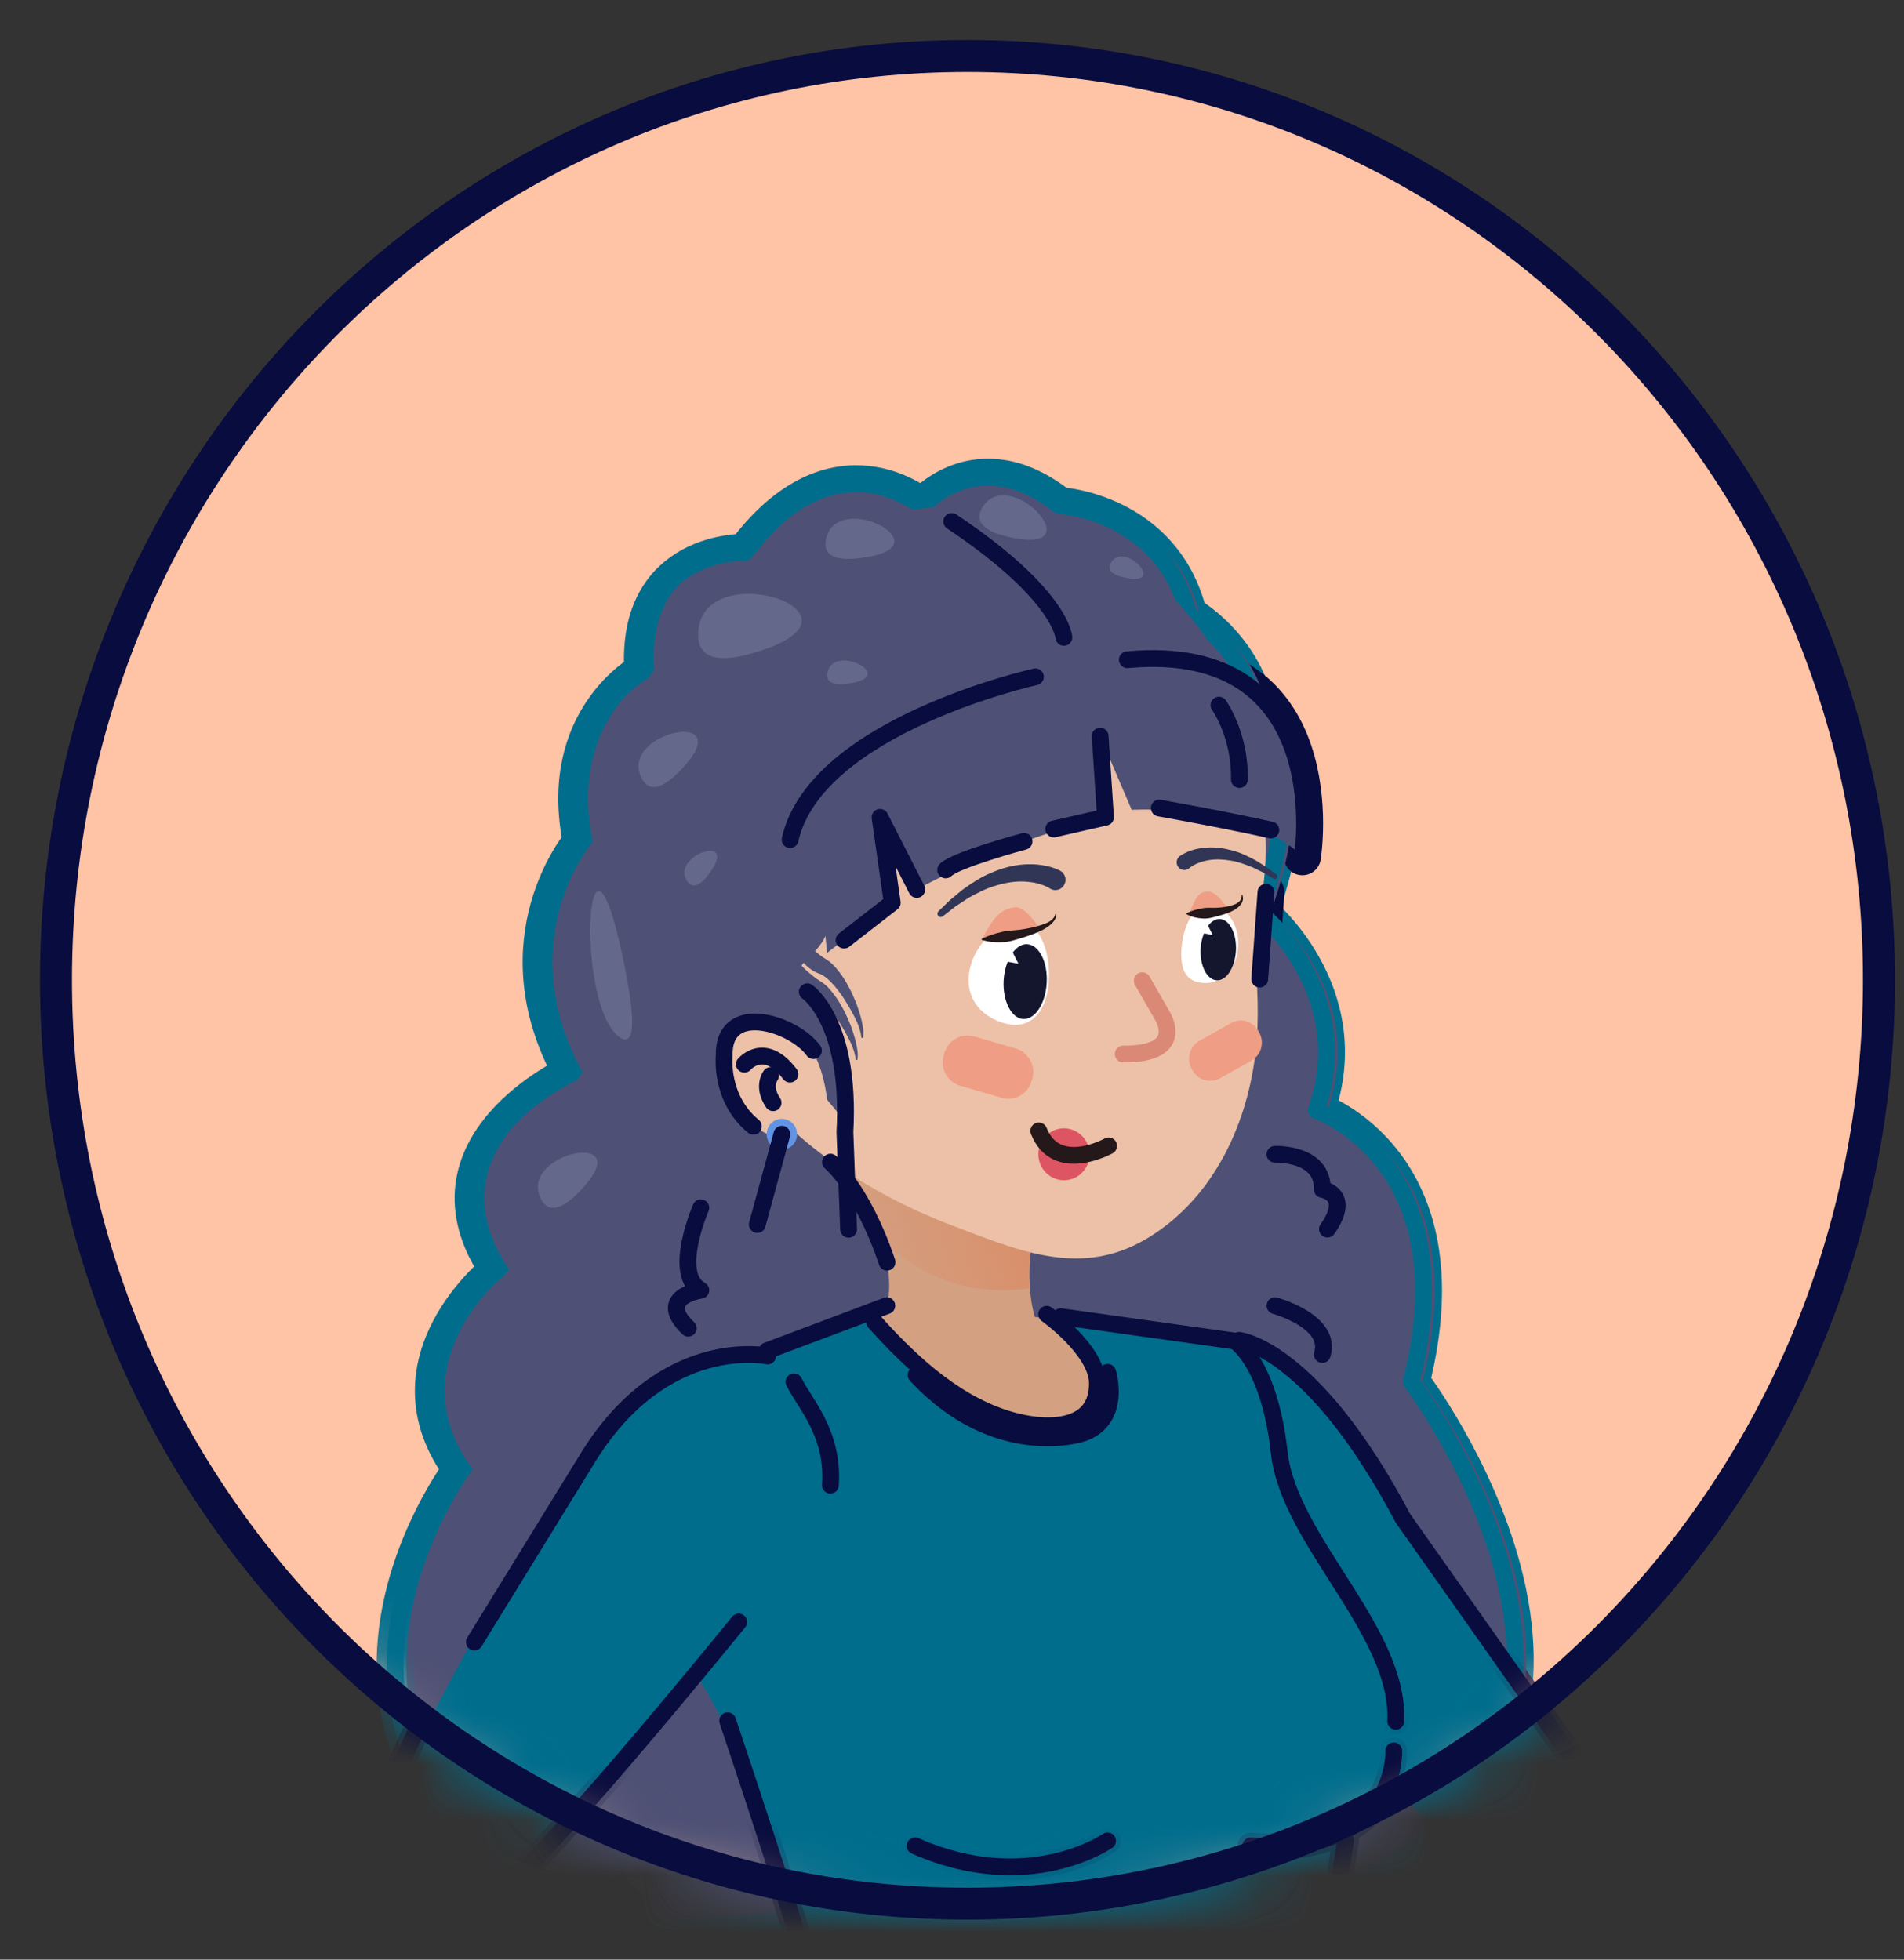 <svg width="34" height="35" viewBox="0 0 34 35" fill="none" xmlns="http://www.w3.org/2000/svg">
<rect x="0" y="0" width="34" height="35" fill="#333333" stroke="none"/>
<path d="M17.276 34C26.266 34 33.553 26.613 33.553 17.5C33.553 8.387 26.266 1 17.276 1C8.287 1 1 8.387 1 17.5C1 26.613 8.287 34 17.276 34Z" fill="#FFC3A6"/>
<mask id="mask0_2313_33280" style="mask-type:luminance" maskUnits="userSpaceOnUse" x="1" y="1" width="33" height="33">
<path d="M17.276 34C26.266 34 33.553 26.613 33.553 17.5C33.553 8.387 26.266 1 17.276 1C8.287 1 1 8.387 1 17.5C1 26.613 8.287 34 17.276 34Z" fill="white"/>
</mask>
<g mask="url(#mask0_2313_33280)">
<path d="M16.667 9.05C16.667 9.05 17.655 7.878 19.117 9.03C19.117 9.03 20.966 9.131 21.424 10.978C21.424 10.978 22.748 11.709 22.702 13.351C22.702 13.351 23.56 13.864 22.692 16.291C22.692 16.291 24.447 17.721 23.703 19.833C23.703 19.833 26.392 20.743 25.401 24.68C25.401 24.68 30.064 30.805 24.609 33.741L11.175 34.697C4.428 31.537 8.44 26.243 8.44 26.243C7.011 24.312 9.094 22.679 9.094 22.679C7.58 20.459 10.411 19.171 10.411 19.171C9.088 16.777 10.583 15.035 10.583 15.035C10.131 12.841 11.68 11.994 11.68 11.994C11.536 9.808 13.505 9.864 13.505 9.864C15.109 7.716 16.667 9.05 16.667 9.05Z" fill="#4E5175"/>
<path d="M16.466 9.05C16.466 9.05 17.454 7.878 18.917 9.03C18.917 9.03 20.766 9.131 21.224 10.978C21.224 10.978 22.547 11.709 22.501 13.351C22.501 13.351 23.359 13.864 22.491 16.291C22.491 16.291 24.247 17.721 23.503 19.833C23.503 19.833 26.192 20.743 25.2 24.68C25.2 24.68 29.864 30.805 24.409 33.741L10.975 34.697C4.227 31.537 8.24 26.243 8.24 26.243C6.811 24.312 8.894 22.679 8.894 22.679C7.38 20.459 10.211 19.171 10.211 19.171C8.887 16.777 10.382 15.035 10.382 15.035C9.931 12.841 11.48 11.994 11.48 11.994C11.336 9.808 13.305 9.864 13.305 9.864C14.909 7.716 16.466 9.05 16.466 9.05Z" stroke="#006D8D" stroke-width="0.661" stroke-miterlimit="10" stroke-linecap="round" stroke-linejoin="round"/>
<path d="M23.799 25.396L28.848 32.324C28.848 32.324 29.502 34.714 28.01 34.478C28.01 34.478 21.887 29.874 20.223 27.393C20.223 27.393 18.37 25.345 20.466 24.226C22.562 23.107 23.799 25.396 23.799 25.396Z" fill="#006D8D"/>
<path d="M26.265 31.142C26.018 30.199 25.838 29.262 25.734 28.324C25.644 28.099 25.55 27.877 25.448 27.658L23.799 25.396C23.799 25.396 22.562 23.107 20.466 24.226C18.37 25.345 20.223 27.393 20.223 27.393C21.493 29.286 25.356 32.413 27.117 33.79C26.747 32.934 26.494 32.011 26.265 31.142Z" fill="#006D8D"/>
<path d="M13.589 24.46C13.995 24.271 15.423 23.399 15.836 23.321C16.166 21.981 14.448 20.105 14.448 20.105L18.437 22.12C18.292 22.978 18.48 23.522 18.48 23.522L20.165 23.717C20.165 23.717 21.624 26.088 18.961 26.04C18.205 26.026 17.55 25.809 16.995 25.51C15.935 25.346 13.589 24.46 13.589 24.46Z" fill="#D3A082"/>
<path d="M11.565 16.694C12.117 18.733 13.445 20.526 15.538 21.062C16.546 21.32 17.611 21.304 18.613 21.021C21.806 20.119 23.22 16.362 22.33 13.124C21.579 10.391 19.106 8.769 16.375 9.091C14.734 9.285 13.24 10.245 12.28 11.595C11.787 12.288 11.834 13.084 11.669 13.923C11.464 14.964 11.294 15.696 11.565 16.694Z" fill="#4E5175"/>
<path opacity="0.63" d="M18.392 23.008C17.863 23.084 16.832 23.13 15.79 22.189C15.262 21.712 14.918 21.07 14.612 20.416L18.517 21.501C18.488 22.077 18.304 22.696 18.392 23.008Z" fill="url(#paint0_linear_2313_33280)"/>
<path d="M22.455 18.333C22.41 19.66 21.897 21.049 20.834 21.878C19.531 22.896 18.392 22.42 16.995 21.885C13.909 20.704 11.739 18.263 12.068 14.729C12.695 8.004 22.705 8.996 22.601 15.265C22.589 15.972 22.383 16.716 22.435 17.427C22.458 17.735 22.465 18.037 22.455 18.333Z" fill="#ECC1A8"/>
<path d="M17.298 17.46C17.269 18.025 17.778 18.286 18.104 18.304C18.429 18.321 18.701 18.061 18.73 17.497C18.76 16.932 18.52 16.459 18.195 16.442C17.869 16.424 17.327 16.895 17.298 17.46Z" fill="white"/>
<path d="M18.128 16.731C18.399 16.583 18.312 16.707 18.565 16.574C18.475 16.464 18.294 16.19 18.131 16.204C17.84 16.229 17.712 16.445 17.533 16.775C17.622 16.71 18.028 16.785 18.128 16.731Z" fill="#EF9D84"/>
<path d="M21.096 16.967C21.072 17.425 21.256 17.543 21.508 17.557C21.759 17.57 22.087 17.363 22.111 16.904C22.135 16.447 21.845 16.176 21.594 16.163C21.343 16.149 21.12 16.509 21.096 16.967Z" fill="white"/>
<path d="M18.342 16.864C18.247 16.858 18.158 16.916 18.085 17.012L18.187 17.213L17.994 17.177C17.955 17.275 17.929 17.388 17.922 17.511C17.903 17.88 18.06 18.188 18.272 18.2C18.484 18.211 18.672 17.921 18.691 17.552C18.711 17.183 18.554 16.875 18.342 16.864Z" fill="#13162C"/>
<path d="M21.783 16.414C21.706 16.41 21.633 16.457 21.573 16.535L21.656 16.7L21.499 16.671C21.467 16.751 21.445 16.844 21.44 16.945C21.424 17.247 21.552 17.5 21.726 17.509C21.9 17.518 22.054 17.281 22.07 16.979C22.086 16.676 21.957 16.424 21.783 16.414Z" fill="#13162C"/>
<path d="M21.388 16.336C21.711 16.341 21.676 16.245 21.927 16.233C21.843 16.115 21.719 15.933 21.584 15.926C21.404 15.917 21.352 16.023 21.223 16.345C21.294 16.285 21.297 16.335 21.388 16.336Z" fill="#EF9D84"/>
<path d="M17.532 16.768C17.648 16.709 17.764 16.675 17.881 16.647C17.997 16.616 18.117 16.62 18.235 16.602C18.353 16.584 18.47 16.562 18.581 16.525C18.688 16.491 18.814 16.446 18.845 16.33L18.846 16.329C18.847 16.324 18.852 16.321 18.857 16.323C18.861 16.324 18.863 16.327 18.863 16.331C18.863 16.398 18.821 16.459 18.773 16.502C18.726 16.546 18.671 16.58 18.616 16.61C18.503 16.667 18.385 16.708 18.266 16.745C18.148 16.779 18.03 16.824 17.906 16.828C17.782 16.833 17.658 16.827 17.533 16.786C17.528 16.785 17.525 16.779 17.527 16.774C17.527 16.771 17.529 16.769 17.532 16.768Z" fill="#24181A"/>
<path d="M21.189 16.31C21.285 16.262 21.376 16.24 21.468 16.223C21.559 16.204 21.652 16.219 21.744 16.212C21.835 16.206 21.926 16.195 22.009 16.166C22.09 16.142 22.176 16.093 22.172 15.994L22.172 15.992C22.171 15.987 22.175 15.983 22.18 15.982C22.185 15.982 22.189 15.986 22.189 15.991C22.191 16.015 22.199 16.042 22.195 16.068C22.186 16.093 22.183 16.124 22.164 16.143C22.134 16.19 22.091 16.222 22.047 16.249C21.958 16.301 21.862 16.331 21.767 16.356C21.672 16.381 21.576 16.413 21.478 16.405C21.381 16.399 21.283 16.381 21.189 16.328C21.184 16.325 21.182 16.319 21.185 16.314C21.186 16.313 21.188 16.311 21.189 16.31Z" fill="#24181A"/>
<path d="M18.739 15.863C18.697 15.834 18.609 15.799 18.534 15.78C18.456 15.758 18.373 15.749 18.289 15.744C18.121 15.737 17.947 15.766 17.779 15.818C17.608 15.867 17.447 15.952 17.288 16.04L17.058 16.192L16.838 16.364L16.835 16.366C16.809 16.387 16.772 16.382 16.752 16.356C16.734 16.331 16.737 16.297 16.758 16.276L16.965 16.075L17.189 15.89C17.347 15.777 17.51 15.666 17.695 15.59C17.878 15.511 18.076 15.453 18.283 15.439C18.386 15.433 18.492 15.433 18.598 15.45C18.707 15.468 18.801 15.487 18.925 15.548C19.015 15.592 19.052 15.702 19.009 15.794C18.965 15.885 18.856 15.924 18.766 15.879C18.759 15.876 18.752 15.872 18.746 15.868L18.739 15.863Z" fill="#323656"/>
<path d="M21.076 15.284C21.239 15.179 21.39 15.151 21.552 15.137C21.71 15.127 21.866 15.151 22.013 15.192C22.161 15.231 22.296 15.3 22.428 15.369L22.616 15.487L22.793 15.62C22.813 15.634 22.817 15.662 22.802 15.682C22.789 15.7 22.764 15.705 22.745 15.694L22.742 15.692L22.558 15.584L22.368 15.491C22.238 15.439 22.107 15.39 21.973 15.37C21.839 15.347 21.704 15.342 21.576 15.364C21.453 15.384 21.318 15.438 21.244 15.5L21.234 15.508C21.176 15.556 21.09 15.547 21.042 15.488C20.995 15.429 21.004 15.342 21.062 15.294C21.066 15.29 21.071 15.287 21.076 15.284Z" fill="#323656"/>
<path d="M20.057 18.825C21.217 18.833 20.747 18.127 20.747 18.127L20.398 17.516" stroke="#DB8977" stroke-width="1.06" stroke-miterlimit="10" stroke-linecap="round" stroke-linejoin="round"/>
<path d="M18.148 18.73L17.406 18.514C17.179 18.442 16.936 18.571 16.866 18.801L16.854 18.841C16.783 19.071 16.91 19.317 17.137 19.389L17.878 19.604C18.104 19.676 18.348 19.547 18.418 19.317L18.431 19.277C18.501 19.047 18.374 18.801 18.148 18.73Z" fill="#EF9D84"/>
<path d="M21.777 19.263L22.341 18.946C22.516 18.853 22.584 18.631 22.492 18.453L22.476 18.422C22.384 18.244 22.165 18.175 21.99 18.268L21.426 18.585C21.251 18.678 21.182 18.9 21.274 19.078L21.291 19.109C21.382 19.287 21.601 19.356 21.777 19.263Z" fill="#EF9D84"/>
<path d="M18.559 20.741C18.627 20.987 18.879 21.131 19.122 21.063C19.365 20.994 19.508 20.738 19.44 20.492C19.372 20.245 19.12 20.101 18.877 20.169C18.633 20.238 18.491 20.494 18.559 20.741Z" fill="#DD5563"/>
<path d="M19.797 20.466C19.797 20.466 18.862 20.988 18.55 20.199" stroke="#24181A" stroke-width="0.902" stroke-miterlimit="10" stroke-linecap="round" stroke-linejoin="round"/>
<path d="M14.829 20.756C14.829 20.756 15.402 21.235 15.84 22.543" stroke="#080C3E" stroke-width="0.678" stroke-miterlimit="10" stroke-linecap="round" stroke-linejoin="round"/>
<path d="M15.715 14.598L16.371 15.886C18.124 14.938 19.741 14.595 19.741 14.595L19.645 13.148L20.208 14.463C22.501 14.382 23.257 15.302 23.257 15.302C23.793 13.224 21.685 11.779 21.685 11.779C21.685 11.779 20.324 10.123 14.434 13.6C14.434 13.6 14.556 14.993 14.77 17.018L15.933 16.123L15.715 14.598Z" fill="#4E5175"/>
<path d="M14.661 15.29C14.661 15.29 15.18 16.416 14.511 17.029C13.843 17.642 14.576 17.646 14.89 18.406C15.203 19.166 15.066 20 15.066 20L13.892 18.582L13.292 19.006C13.292 19.006 12.187 18.851 11.987 17.741C12.058 18.134 11.586 13.395 12.512 11.655C12.512 11.655 16.226 8.803 19.361 9.933C19.361 9.933 21.458 11.09 21.755 12.173C21.755 12.173 16.131 12.146 14.661 15.29Z" fill="#4E5175"/>
<path d="M14.135 16.559C14.283 16.711 14.407 16.86 14.541 16.976C14.608 17.034 14.671 17.084 14.737 17.124C14.857 17.194 14.927 17.284 14.995 17.37C15.126 17.546 15.216 17.734 15.294 17.927C15.329 18.026 15.362 18.124 15.386 18.226C15.408 18.327 15.431 18.431 15.41 18.54L15.382 18.534C15.364 18.343 15.261 18.16 15.165 17.991C15.067 17.82 14.954 17.655 14.822 17.524C14.757 17.461 14.682 17.403 14.62 17.387C14.503 17.343 14.407 17.265 14.335 17.177C14.194 16.997 14.113 16.79 14.108 16.569L14.135 16.559Z" fill="#4E5175"/>
<path d="M14.034 16.951C14.182 17.104 14.306 17.253 14.44 17.368C14.507 17.426 14.57 17.476 14.636 17.517C14.756 17.587 14.826 17.676 14.894 17.763C15.025 17.938 15.115 18.127 15.193 18.32C15.228 18.418 15.261 18.516 15.284 18.618C15.306 18.719 15.33 18.823 15.309 18.932L15.281 18.927C15.263 18.736 15.159 18.552 15.064 18.383C14.965 18.213 14.853 18.047 14.721 17.917C14.656 17.854 14.581 17.795 14.519 17.779C14.402 17.736 14.305 17.658 14.233 17.57C14.092 17.39 14.012 17.182 14.007 16.961L14.034 16.951Z" fill="#4E5175"/>
<path d="M23.257 15.302C23.257 15.302 23.881 11.44 20.131 11.783" stroke="#080C3E" stroke-width="0.661" stroke-miterlimit="10" stroke-linecap="round" stroke-linejoin="round"/>
<path d="M18.489 12.088C18.489 12.088 14.569 12.956 14.109 14.995" stroke="#080C3E" stroke-width="0.661" stroke-miterlimit="10" stroke-linecap="round" stroke-linejoin="round"/>
<path d="M15.073 16.791L15.933 16.123L15.715 14.598L16.371 15.886" stroke="#080C3E" stroke-width="0.661" stroke-miterlimit="10" stroke-linecap="round" stroke-linejoin="round"/>
<path d="M21.767 12.594C21.767 12.594 22.147 13.123 22.132 13.922" stroke="#080C3E" stroke-width="0.661" stroke-miterlimit="10" stroke-linecap="round" stroke-linejoin="round"/>
<path d="M18.817 14.806L19.741 14.595L19.645 13.148" stroke="#080C3E" stroke-width="0.661" stroke-miterlimit="10" stroke-linecap="round" stroke-linejoin="round"/>
<path d="M20.702 14.432C20.702 14.432 21.857 14.636 22.693 14.824" stroke="#080C3E" stroke-width="0.661" stroke-miterlimit="10" stroke-linecap="round" stroke-linejoin="round"/>
<path d="M22.606 15.935L22.495 17.487" stroke="#080C3E" stroke-width="0.661" stroke-miterlimit="10" stroke-linecap="round" stroke-linejoin="round"/>
<path d="M14.777 19.711C14.777 19.711 14.652 17.732 13.19 18.434C12.224 18.898 13.419 20.419 14.02 20.318C14.621 20.217 14.777 19.711 14.777 19.711Z" fill="#ECC1A8"/>
<path d="M13.292 19.007C13.292 19.007 13.65 18.582 14.106 19.184" stroke="#080C3E" stroke-width="0.661" stroke-miterlimit="10" stroke-linecap="round" stroke-linejoin="round"/>
<path d="M13.761 19.209C13.761 19.209 13.607 19.404 13.805 19.695" stroke="#080C3E" stroke-width="0.661" stroke-miterlimit="10" stroke-linecap="round" stroke-linejoin="round"/>
<path d="M14.526 18.764C14.185 18.287 12.911 17.863 12.932 18.857C12.932 18.857 12.848 19.62 13.453 20.116" stroke="#080C3E" stroke-width="0.661" stroke-miterlimit="10" stroke-linecap="round" stroke-linejoin="round"/>
<path d="M13.7 20.331C13.741 20.478 13.89 20.564 14.035 20.523C14.179 20.482 14.264 20.33 14.223 20.184C14.183 20.038 14.034 19.952 13.889 19.993C13.745 20.033 13.66 20.185 13.7 20.331Z" fill="#6294E3"/>
<path d="M13.962 20.258L13.523 21.87" stroke="#080C3E" stroke-width="0.524" stroke-miterlimit="10" stroke-linecap="round" stroke-linejoin="round"/>
<path d="M18.286 15.027C18.286 15.027 17.066 15.355 16.887 15.537" stroke="#080C3E" stroke-width="0.661" stroke-miterlimit="10" stroke-linecap="round" stroke-linejoin="round"/>
<path d="M15.476 23.439C15.688 23.625 14.14 24.064 12.877 24.284C11.877 24.458 10.185 27.048 10.276 27.457C10.366 27.866 11.452 29.398 12.176 29.704C12.9 30.011 14.076 33.995 14.076 33.995C14.71 34.812 15.682 40.529 15.32 41.142L22.311 41.35C22.311 41.35 24.03 34.301 24.03 32.871C24.03 32.871 26.003 31.451 24.103 28.59C24.103 28.59 23.298 28.074 22.56 24.794C22.376 23.977 22.413 23.903 18.692 23.473C18.692 23.473 19.416 23.984 19.596 24.699C19.777 25.414 18.323 26.675 15.476 23.439Z" fill="#006D8D"/>
<path opacity="0.69" d="M23.038 41.669C23.038 41.669 23.102 41.408 23.205 40.975C23.185 40.892 23.163 40.809 23.136 40.726C22.621 39.136 21.017 38.723 19.589 38.366C18.664 38.135 17.554 37.9 16.914 37.115C16.199 36.237 16.403 34.993 16.658 33.981C16.679 33.898 16.76 33.868 16.835 33.88C18.118 34.082 19.481 33.991 20.764 33.833C21.638 33.725 22.848 33.601 23.703 33.099C22.363 33.422 20.846 33.184 19.511 33.269C18.321 33.345 16.969 33.489 15.892 32.839C14.967 32.281 14.631 31.226 14.53 30.194C14.445 29.335 14.548 28.474 14.486 27.615C14.449 27.105 14.389 26.191 13.802 25.994C13.312 25.829 12.703 26.231 12.309 26.477C11.724 26.843 11.179 27.275 10.639 27.707C11.062 28.265 11.605 28.841 12.033 29.022C12.819 29.355 14.096 33.681 14.096 33.681C14.784 34.569 15.84 40.776 15.447 41.442L23.038 41.669Z" fill="#006D8D"/>
<path d="M13.699 24.124L15.836 23.32" stroke="#080C3E" stroke-width="0.473" stroke-miterlimit="10" stroke-linecap="round" stroke-linejoin="round"/>
<path d="M18.691 23.473C18.691 23.473 19.589 24.112 19.596 24.698C19.606 25.532 18.746 25.541 18.144 25.39C17.137 25.139 16.295 24.371 15.618 23.612" stroke="#080C3E" stroke-width="0.473" stroke-miterlimit="10" stroke-linecap="round" stroke-linejoin="round"/>
<path d="M18.943 23.516L22.053 23.952C22.053 23.952 22.666 24.333 22.843 25.941C23.016 27.519 24.997 29.126 24.924 30.742" stroke="#080C3E" stroke-width="0.473" stroke-miterlimit="10" stroke-linecap="round" stroke-linejoin="round"/>
<path d="M24.889 31.271C24.889 31.271 24.977 33.147 22.334 32.969" stroke="#080C3E" stroke-width="0.473" stroke-miterlimit="10" stroke-linecap="round" stroke-linejoin="round"/>
<path d="M19.778 32.879C19.778 32.879 18.368 33.861 16.342 32.968" stroke="#080C3E" stroke-width="0.473" stroke-miterlimit="10" stroke-linecap="round" stroke-linejoin="round"/>
<path d="M24.03 32.873L23.304 37.346" stroke="#080C3E" stroke-width="0.473" stroke-miterlimit="10" stroke-linecap="round" stroke-linejoin="round"/>
<path d="M12.994 30.734C12.994 30.734 14.316 34.665 14.492 35.469C14.668 36.273 14.668 36.273 14.668 36.273" stroke="#080C3E" stroke-width="0.473" stroke-miterlimit="10" stroke-linecap="round" stroke-linejoin="round"/>
<path d="M22.125 23.939C22.125 23.939 23.438 24.061 25.053 27.119L27.986 31.276" stroke="#080C3E" stroke-width="0.473" stroke-miterlimit="10" stroke-linecap="round" stroke-linejoin="round"/>
<path d="M12.289 25.018C12.289 25.018 14.228 25.375 14.051 26.983" stroke="#080C3E" stroke-width="0.473" stroke-miterlimit="10" stroke-linecap="round" stroke-linejoin="round"/>
<path d="M19.78 24.51C19.78 24.51 20.044 25.358 19.326 25.601C19.326 25.601 17.795 26.11 16.359 24.558" stroke="#080C3E" stroke-width="0.473" stroke-miterlimit="10" stroke-linecap="round" stroke-linejoin="round"/>
<path d="M13.566 28.703L8.467 34.528C8.467 34.528 5.789 36.325 5.701 34.797C5.701 34.797 8.844 27.756 10.884 25.583C10.884 25.583 12.467 23.313 13.989 25.153C15.511 26.993 13.566 28.703 13.566 28.703Z" fill="#006D8D"/>
<path d="M13.191 28.969C13.191 28.969 10.014 32.886 9.089 33.64" stroke="#080C3E" stroke-width="0.473" stroke-miterlimit="10" stroke-linecap="round" stroke-linejoin="round"/>
<path d="M13.707 24.219C13.707 24.219 11.841 23.819 10.475 26.073L8.471 29.328" stroke="#080C3E" stroke-width="0.473" stroke-miterlimit="10" stroke-linecap="round" stroke-linejoin="round"/>
<path d="M7.458 30.855L6.221 33.537" stroke="#080C3E" stroke-width="0.473" stroke-miterlimit="10" stroke-linecap="round" stroke-linejoin="round"/>
<path d="M14.416 17.713C14.416 17.713 15.197 18.24 15.088 20.219L15.153 21.956" stroke="#080C3E" stroke-width="0.661" stroke-miterlimit="10" stroke-linecap="round" stroke-linejoin="round"/>
<path d="M14.178 24.68C14.373 25.075 14.893 25.603 14.828 26.526" stroke="#080C3E" stroke-width="0.473" stroke-miterlimit="10" stroke-linecap="round" stroke-linejoin="round"/>
<path d="M12.498 11.525C12.476 11.47 12.465 11.405 12.466 11.33C12.492 9.899 15.701 10.919 13.608 11.613C13.286 11.721 12.648 11.907 12.498 11.525Z" fill="#64698C"/>
<path d="M11.54 14.007C11.511 13.982 11.484 13.948 11.461 13.905C11.03 13.077 13.185 12.634 12.204 13.701C12.052 13.866 11.745 14.178 11.54 14.007Z" fill="#64698C"/>
<path d="M9.743 21.522C9.714 21.497 9.687 21.464 9.664 21.421C9.233 20.593 11.389 20.149 10.407 21.217C10.255 21.382 9.948 21.693 9.743 21.522Z" fill="#64698C"/>
<path d="M11.198 18.559C11.169 18.571 11.133 18.566 11.089 18.54C10.258 18.039 10.456 13.975 11.114 17.066C11.215 17.543 11.401 18.478 11.198 18.559Z" fill="#64698C"/>
<path d="M17.493 9.198C17.498 9.159 17.512 9.118 17.536 9.076C18.002 8.267 19.512 9.889 18.099 9.608C17.881 9.564 17.458 9.464 17.493 9.198Z" fill="#64698C"/>
<path d="M19.814 10.116C19.817 10.097 19.824 10.076 19.836 10.055C20.072 9.646 20.834 10.465 20.121 10.323C20.01 10.302 19.797 10.251 19.814 10.116Z" fill="#64698C"/>
<path d="M14.746 9.775C14.738 9.737 14.738 9.694 14.747 9.646C14.916 8.726 16.877 9.737 15.454 9.954C15.234 9.988 14.802 10.038 14.746 9.775Z" fill="#64698C"/>
<path d="M14.775 12.096C14.77 12.074 14.77 12.049 14.775 12.02C14.875 11.48 16.027 12.073 15.191 12.202C15.061 12.221 14.808 12.251 14.775 12.096Z" fill="#64698C"/>
<path d="M12.327 15.795C12.308 15.783 12.29 15.766 12.273 15.742C11.958 15.294 13.179 14.865 12.69 15.565C12.614 15.673 12.46 15.879 12.327 15.795Z" fill="#64698C"/>
<path d="M12.515 21.572C12.515 21.572 11.994 22.76 12.515 23.044C12.515 23.044 11.702 23.16 12.29 23.722" stroke="#080C3E" stroke-width="0.661" stroke-miterlimit="10" stroke-linecap="round" stroke-linejoin="round"/>
<path d="M18.998 11.384C18.998 11.384 18.956 10.623 16.995 9.314" stroke="#080C3E" stroke-width="0.661" stroke-miterlimit="10" stroke-linecap="round" stroke-linejoin="round"/>
<path d="M22.768 20.616C22.768 20.616 23.628 20.583 23.612 21.243C23.612 21.243 24.145 21.325 23.704 21.953" stroke="#080C3E" stroke-width="0.661" stroke-miterlimit="10" stroke-linecap="round" stroke-linejoin="round"/>
<path d="M22.768 23.32C22.768 23.32 23.795 23.601 23.612 24.192" stroke="#080C3E" stroke-width="0.661" stroke-miterlimit="10" stroke-linecap="round" stroke-linejoin="round"/>
</g>
<mask id="mask1_2313_33280" style="mask-type:luminance" maskUnits="userSpaceOnUse" x="1" y="1" width="33" height="33">
<path d="M17.276 34C26.266 34 33.553 26.613 33.553 17.5C33.553 8.387 26.266 1 17.276 1C8.287 1 1 8.387 1 17.5C1 26.613 8.287 34 17.276 34Z" fill="white"/>
</mask>
<g mask="url(#mask1_2313_33280)">
<path d="M16.667 9.05C16.667 9.05 17.655 7.878 19.117 9.03C19.117 9.03 20.966 9.131 21.424 10.978C21.424 10.978 22.748 11.709 22.702 13.351C22.702 13.351 23.56 13.864 22.692 16.291C22.692 16.291 24.447 17.721 23.703 19.833C23.703 19.833 26.392 20.743 25.401 24.68C25.401 24.68 30.064 30.805 24.609 33.741L11.175 34.697C4.428 31.537 8.44 26.243 8.44 26.243C7.011 24.312 9.094 22.679 9.094 22.679C7.58 20.459 10.411 19.171 10.411 19.171C9.088 16.777 10.583 15.035 10.583 15.035C10.131 12.841 11.68 11.994 11.68 11.994C11.536 9.808 13.505 9.864 13.505 9.864C15.109 7.716 16.667 9.05 16.667 9.05Z" fill="#4E5175"/>
<path d="M16.466 9.05C16.466 9.05 17.454 7.878 18.917 9.03C18.917 9.03 20.766 9.131 21.224 10.978C21.224 10.978 22.547 11.709 22.501 13.351C22.501 13.351 23.359 13.864 22.491 16.291C22.491 16.291 24.247 17.721 23.503 19.833C23.503 19.833 26.192 20.743 25.2 24.68C25.2 24.68 29.864 30.805 24.409 33.741L10.975 34.697C4.227 31.537 8.24 26.243 8.24 26.243C6.811 24.312 8.894 22.679 8.894 22.679C7.38 20.459 10.211 19.171 10.211 19.171C8.887 16.777 10.382 15.035 10.382 15.035C9.931 12.841 11.48 11.994 11.48 11.994C11.336 9.808 13.305 9.864 13.305 9.864C14.909 7.716 16.466 9.05 16.466 9.05Z" stroke="#006D8D" stroke-width="0.3" stroke-miterlimit="10" stroke-linecap="round" stroke-linejoin="round"/>
<path d="M23.799 25.396L28.848 32.324C28.848 32.324 29.502 34.714 28.01 34.478C28.01 34.478 21.887 29.874 20.223 27.393C20.223 27.393 18.37 25.345 20.466 24.226C22.562 23.107 23.799 25.396 23.799 25.396Z" fill="#006D8D"/>
<path d="M26.265 31.142C26.018 30.199 25.838 29.262 25.734 28.324C25.644 28.099 25.55 27.877 25.448 27.658L23.799 25.396C23.799 25.396 22.562 23.107 20.466 24.226C18.37 25.345 20.223 27.393 20.223 27.393C21.493 29.286 25.356 32.413 27.117 33.79C26.747 32.934 26.494 32.011 26.265 31.142Z" fill="#006D8D"/>
<path d="M13.589 24.46C13.995 24.271 15.423 23.399 15.836 23.321C16.166 21.981 14.448 20.105 14.448 20.105L18.437 22.12C18.292 22.978 18.48 23.522 18.48 23.522L20.165 23.717C20.165 23.717 21.624 26.088 18.961 26.04C18.205 26.026 17.55 25.809 16.995 25.51C15.935 25.346 13.589 24.46 13.589 24.46Z" fill="#D3A082"/>
<path d="M11.565 16.694C12.117 18.733 13.445 20.526 15.538 21.062C16.546 21.32 17.611 21.304 18.613 21.021C21.806 20.119 23.22 16.362 22.33 13.124C21.579 10.391 19.106 8.769 16.375 9.091C14.734 9.285 13.24 10.245 12.28 11.595C11.787 12.288 11.834 13.084 11.669 13.923C11.464 14.964 11.294 15.696 11.565 16.694Z" fill="#4E5175"/>
<path opacity="0.63" d="M18.392 23.008C17.863 23.084 16.832 23.13 15.79 22.189C15.262 21.712 14.918 21.07 14.612 20.416L18.517 21.501C18.488 22.077 18.304 22.696 18.392 23.008Z" fill="url(#paint1_linear_2313_33280)"/>
<path d="M22.455 18.333C22.41 19.66 21.897 21.049 20.834 21.878C19.531 22.896 18.392 22.42 16.995 21.885C13.909 20.704 11.739 18.263 12.068 14.729C12.695 8.004 22.705 8.996 22.601 15.265C22.589 15.972 22.383 16.716 22.435 17.427C22.458 17.735 22.465 18.037 22.455 18.333Z" fill="#ECC1A8"/>
<path d="M17.298 17.46C17.269 18.025 17.778 18.286 18.104 18.304C18.429 18.321 18.701 18.061 18.73 17.497C18.76 16.932 18.52 16.459 18.195 16.442C17.869 16.424 17.327 16.895 17.298 17.46Z" fill="white"/>
<path d="M18.128 16.731C18.399 16.583 18.312 16.707 18.565 16.574C18.475 16.464 18.294 16.19 18.131 16.204C17.84 16.229 17.712 16.445 17.533 16.775C17.622 16.71 18.028 16.785 18.128 16.731Z" fill="#EF9D84"/>
<path d="M21.096 16.967C21.072 17.425 21.256 17.543 21.508 17.557C21.759 17.57 22.087 17.363 22.111 16.904C22.135 16.447 21.845 16.176 21.594 16.163C21.343 16.149 21.12 16.509 21.096 16.967Z" fill="white"/>
<path d="M18.342 16.864C18.247 16.858 18.158 16.916 18.085 17.012L18.187 17.213L17.994 17.177C17.955 17.275 17.929 17.388 17.922 17.511C17.903 17.88 18.06 18.188 18.272 18.2C18.484 18.211 18.672 17.921 18.691 17.552C18.711 17.183 18.554 16.875 18.342 16.864Z" fill="#13162C"/>
<path d="M21.783 16.414C21.706 16.41 21.633 16.457 21.573 16.535L21.656 16.7L21.499 16.671C21.467 16.751 21.445 16.844 21.44 16.945C21.424 17.247 21.552 17.5 21.726 17.509C21.9 17.518 22.054 17.281 22.07 16.979C22.086 16.676 21.957 16.424 21.783 16.414Z" fill="#13162C"/>
<path d="M21.388 16.336C21.711 16.341 21.676 16.245 21.927 16.233C21.843 16.115 21.719 15.933 21.584 15.926C21.404 15.917 21.352 16.023 21.223 16.345C21.294 16.285 21.297 16.335 21.388 16.336Z" fill="#EF9D84"/>
<path d="M17.532 16.768C17.648 16.709 17.764 16.675 17.881 16.647C17.997 16.616 18.117 16.62 18.235 16.602C18.353 16.584 18.47 16.562 18.581 16.525C18.688 16.491 18.814 16.446 18.845 16.33L18.846 16.329C18.847 16.324 18.852 16.321 18.857 16.323C18.861 16.324 18.863 16.327 18.863 16.331C18.863 16.398 18.821 16.459 18.773 16.502C18.726 16.546 18.671 16.58 18.616 16.61C18.503 16.667 18.385 16.708 18.266 16.745C18.148 16.779 18.03 16.824 17.906 16.828C17.782 16.833 17.658 16.827 17.533 16.786C17.528 16.785 17.525 16.779 17.527 16.774C17.527 16.771 17.529 16.769 17.532 16.768Z" fill="#24181A"/>
<path d="M21.189 16.31C21.285 16.262 21.376 16.24 21.468 16.223C21.559 16.204 21.652 16.219 21.744 16.212C21.835 16.206 21.926 16.195 22.009 16.166C22.09 16.142 22.176 16.093 22.172 15.994L22.172 15.992C22.171 15.987 22.175 15.983 22.18 15.982C22.185 15.982 22.189 15.986 22.189 15.991C22.191 16.015 22.199 16.042 22.195 16.068C22.186 16.093 22.183 16.124 22.164 16.143C22.134 16.19 22.091 16.222 22.047 16.249C21.958 16.301 21.862 16.331 21.767 16.356C21.672 16.381 21.576 16.413 21.478 16.405C21.381 16.399 21.283 16.381 21.189 16.328C21.184 16.325 21.182 16.319 21.185 16.314C21.186 16.313 21.188 16.311 21.189 16.31Z" fill="#24181A"/>
<path d="M18.739 15.863C18.697 15.834 18.609 15.799 18.534 15.78C18.456 15.758 18.373 15.749 18.289 15.744C18.121 15.737 17.947 15.766 17.779 15.818C17.608 15.867 17.447 15.952 17.288 16.04L17.058 16.192L16.838 16.364L16.835 16.366C16.809 16.387 16.772 16.382 16.752 16.356C16.734 16.331 16.737 16.297 16.758 16.276L16.965 16.075L17.189 15.89C17.347 15.777 17.51 15.666 17.695 15.59C17.878 15.511 18.076 15.453 18.283 15.439C18.386 15.433 18.492 15.433 18.598 15.45C18.707 15.468 18.801 15.487 18.925 15.548C19.015 15.592 19.052 15.702 19.009 15.794C18.965 15.885 18.856 15.924 18.766 15.879C18.759 15.876 18.752 15.872 18.746 15.868L18.739 15.863Z" fill="#323656"/>
<path d="M21.076 15.284C21.239 15.179 21.39 15.151 21.552 15.137C21.71 15.127 21.866 15.151 22.013 15.192C22.161 15.231 22.296 15.3 22.428 15.369L22.616 15.487L22.793 15.62C22.813 15.634 22.817 15.662 22.802 15.682C22.789 15.7 22.764 15.705 22.745 15.694L22.742 15.692L22.558 15.584L22.368 15.491C22.238 15.439 22.107 15.39 21.973 15.37C21.839 15.347 21.704 15.342 21.576 15.364C21.453 15.384 21.318 15.438 21.244 15.5L21.234 15.508C21.176 15.556 21.09 15.547 21.042 15.488C20.995 15.429 21.004 15.342 21.062 15.294C21.066 15.29 21.071 15.287 21.076 15.284Z" fill="#323656"/>
<path d="M20.057 18.825C21.217 18.833 20.747 18.127 20.747 18.127L20.398 17.516" stroke="#DB8977" stroke-width="0.3" stroke-miterlimit="10" stroke-linecap="round" stroke-linejoin="round"/>
<path d="M18.148 18.73L17.406 18.514C17.179 18.442 16.936 18.571 16.866 18.801L16.854 18.841C16.783 19.071 16.91 19.317 17.137 19.389L17.878 19.604C18.104 19.676 18.348 19.547 18.418 19.317L18.431 19.277C18.501 19.047 18.374 18.801 18.148 18.73Z" fill="#EF9D84"/>
<path d="M21.777 19.263L22.341 18.946C22.516 18.853 22.584 18.631 22.492 18.453L22.476 18.422C22.384 18.244 22.165 18.175 21.99 18.268L21.426 18.585C21.251 18.678 21.182 18.9 21.274 19.078L21.291 19.109C21.382 19.287 21.601 19.356 21.777 19.263Z" fill="#EF9D84"/>
<path d="M18.559 20.741C18.627 20.987 18.879 21.131 19.122 21.063C19.365 20.994 19.508 20.738 19.44 20.492C19.372 20.245 19.12 20.101 18.877 20.169C18.633 20.238 18.491 20.494 18.559 20.741Z" fill="#DD5563"/>
<path d="M19.797 20.466C19.797 20.466 18.862 20.988 18.55 20.199" stroke="#24181A" stroke-width="0.3" stroke-miterlimit="10" stroke-linecap="round" stroke-linejoin="round"/>
<path d="M14.829 20.756C14.829 20.756 15.402 21.235 15.84 22.543" stroke="#080C3E" stroke-width="0.3" stroke-miterlimit="10" stroke-linecap="round" stroke-linejoin="round"/>
<path d="M15.715 14.598L16.371 15.886C18.124 14.938 19.741 14.595 19.741 14.595L19.645 13.148L20.208 14.463C22.501 14.382 23.257 15.302 23.257 15.302C23.793 13.224 21.685 11.779 21.685 11.779C21.685 11.779 20.324 10.123 14.434 13.6C14.434 13.6 14.556 14.993 14.77 17.018L15.933 16.123L15.715 14.598Z" fill="#4E5175"/>
<path d="M14.661 15.29C14.661 15.29 15.18 16.416 14.511 17.029C13.843 17.642 14.576 17.646 14.89 18.406C15.203 19.166 15.066 20 15.066 20L13.892 18.582L13.292 19.006C13.292 19.006 12.187 18.851 11.987 17.741C12.058 18.134 11.586 13.395 12.512 11.655C12.512 11.655 16.226 8.803 19.361 9.933C19.361 9.933 21.458 11.09 21.755 12.173C21.755 12.173 16.131 12.146 14.661 15.29Z" fill="#4E5175"/>
<path d="M14.135 16.559C14.283 16.711 14.407 16.86 14.541 16.976C14.608 17.034 14.671 17.084 14.737 17.124C14.857 17.194 14.927 17.284 14.995 17.37C15.126 17.546 15.216 17.734 15.294 17.927C15.329 18.026 15.362 18.124 15.386 18.226C15.408 18.327 15.431 18.431 15.41 18.54L15.382 18.534C15.364 18.343 15.261 18.16 15.165 17.991C15.067 17.82 14.954 17.655 14.822 17.524C14.757 17.461 14.682 17.403 14.62 17.387C14.503 17.343 14.407 17.265 14.335 17.177C14.194 16.997 14.113 16.79 14.108 16.569L14.135 16.559Z" fill="#4E5175"/>
<path d="M14.034 16.951C14.182 17.104 14.306 17.253 14.44 17.368C14.507 17.426 14.57 17.476 14.636 17.517C14.756 17.587 14.826 17.676 14.894 17.763C15.025 17.938 15.115 18.127 15.193 18.32C15.228 18.418 15.261 18.516 15.284 18.618C15.306 18.719 15.33 18.823 15.309 18.932L15.281 18.927C15.263 18.736 15.159 18.552 15.064 18.383C14.965 18.213 14.853 18.047 14.721 17.917C14.656 17.854 14.581 17.795 14.519 17.779C14.402 17.736 14.305 17.658 14.233 17.57C14.092 17.39 14.012 17.182 14.007 16.961L14.034 16.951Z" fill="#4E5175"/>
<path d="M23.257 15.302C23.257 15.302 23.881 11.44 20.131 11.783" stroke="#080C3E" stroke-width="0.3" stroke-miterlimit="10" stroke-linecap="round" stroke-linejoin="round"/>
<path d="M18.489 12.088C18.489 12.088 14.569 12.956 14.109 14.995" stroke="#080C3E" stroke-width="0.3" stroke-miterlimit="10" stroke-linecap="round" stroke-linejoin="round"/>
<path d="M15.073 16.791L15.933 16.123L15.715 14.598L16.371 15.886" stroke="#080C3E" stroke-width="0.3" stroke-miterlimit="10" stroke-linecap="round" stroke-linejoin="round"/>
<path d="M21.767 12.594C21.767 12.594 22.147 13.123 22.132 13.922" stroke="#080C3E" stroke-width="0.3" stroke-miterlimit="10" stroke-linecap="round" stroke-linejoin="round"/>
<path d="M18.817 14.806L19.741 14.595L19.645 13.148" stroke="#080C3E" stroke-width="0.3" stroke-miterlimit="10" stroke-linecap="round" stroke-linejoin="round"/>
<path d="M20.702 14.432C20.702 14.432 21.857 14.636 22.693 14.824" stroke="#080C3E" stroke-width="0.3" stroke-miterlimit="10" stroke-linecap="round" stroke-linejoin="round"/>
<path d="M22.606 15.935L22.495 17.487" stroke="#080C3E" stroke-width="0.3" stroke-miterlimit="10" stroke-linecap="round" stroke-linejoin="round"/>
<path d="M14.777 19.711C14.777 19.711 14.652 17.732 13.19 18.434C12.224 18.898 13.419 20.419 14.02 20.318C14.621 20.217 14.777 19.711 14.777 19.711Z" fill="#ECC1A8"/>
<path d="M13.292 19.007C13.292 19.007 13.65 18.582 14.106 19.184" stroke="#080C3E" stroke-width="0.3" stroke-miterlimit="10" stroke-linecap="round" stroke-linejoin="round"/>
<path d="M13.761 19.209C13.761 19.209 13.607 19.404 13.805 19.695" stroke="#080C3E" stroke-width="0.3" stroke-miterlimit="10" stroke-linecap="round" stroke-linejoin="round"/>
<path d="M14.526 18.764C14.185 18.287 12.911 17.863 12.932 18.857C12.932 18.857 12.848 19.62 13.453 20.116" stroke="#080C3E" stroke-width="0.3" stroke-miterlimit="10" stroke-linecap="round" stroke-linejoin="round"/>
<path d="M13.7 20.331C13.741 20.478 13.89 20.564 14.035 20.523C14.179 20.482 14.264 20.33 14.223 20.184C14.183 20.038 14.034 19.952 13.889 19.993C13.745 20.033 13.66 20.185 13.7 20.331Z" fill="#6294E3"/>
<path d="M13.962 20.258L13.523 21.87" stroke="#080C3E" stroke-width="0.3" stroke-miterlimit="10" stroke-linecap="round" stroke-linejoin="round"/>
<path d="M18.286 15.027C18.286 15.027 17.066 15.355 16.887 15.537" stroke="#080C3E" stroke-width="0.3" stroke-miterlimit="10" stroke-linecap="round" stroke-linejoin="round"/>
<path d="M15.476 23.439C15.688 23.625 14.14 24.064 12.877 24.284C11.877 24.458 10.185 27.048 10.276 27.457C10.366 27.866 11.452 29.398 12.176 29.704C12.9 30.011 14.076 33.995 14.076 33.995C14.71 34.812 15.682 40.529 15.32 41.142L22.311 41.35C22.311 41.35 24.03 34.301 24.03 32.871C24.03 32.871 26.003 31.451 24.103 28.59C24.103 28.59 23.298 28.074 22.56 24.794C22.376 23.977 22.413 23.903 18.692 23.473C18.692 23.473 19.416 23.984 19.596 24.699C19.777 25.414 18.323 26.675 15.476 23.439Z" fill="#006D8D"/>
<path opacity="0.69" d="M23.038 41.669C23.038 41.669 23.102 41.408 23.205 40.975C23.185 40.892 23.163 40.809 23.136 40.726C22.621 39.136 21.017 38.723 19.589 38.366C18.664 38.135 17.554 37.9 16.914 37.115C16.199 36.237 16.403 34.993 16.658 33.981C16.679 33.898 16.76 33.868 16.835 33.88C18.118 34.082 19.481 33.991 20.764 33.833C21.638 33.725 22.848 33.601 23.703 33.099C22.363 33.422 20.846 33.184 19.511 33.269C18.321 33.345 16.969 33.489 15.892 32.839C14.967 32.281 14.631 31.226 14.53 30.194C14.445 29.335 14.548 28.474 14.486 27.615C14.449 27.105 14.389 26.191 13.802 25.994C13.312 25.829 12.703 26.231 12.309 26.477C11.724 26.843 11.179 27.275 10.639 27.707C11.062 28.265 11.605 28.841 12.033 29.022C12.819 29.355 14.096 33.681 14.096 33.681C14.784 34.569 15.84 40.776 15.447 41.442L23.038 41.669Z" fill="#006D8D"/>
<path d="M13.699 24.124L15.836 23.32" stroke="#080C3E" stroke-width="0.3" stroke-miterlimit="10" stroke-linecap="round" stroke-linejoin="round"/>
<path d="M18.691 23.473C18.691 23.473 19.589 24.112 19.596 24.698C19.606 25.532 18.746 25.541 18.144 25.39C17.137 25.139 16.295 24.371 15.618 23.612" stroke="#080C3E" stroke-width="0.3" stroke-miterlimit="10" stroke-linecap="round" stroke-linejoin="round"/>
<path d="M18.943 23.516L22.053 23.952C22.053 23.952 22.666 24.333 22.843 25.941C23.016 27.519 24.997 29.126 24.924 30.742" stroke="#080C3E" stroke-width="0.3" stroke-miterlimit="10" stroke-linecap="round" stroke-linejoin="round"/>
<path d="M24.889 31.271C24.889 31.271 24.977 33.147 22.334 32.969" stroke="#080C3E" stroke-width="0.3" stroke-miterlimit="10" stroke-linecap="round" stroke-linejoin="round"/>
<path d="M19.778 32.879C19.778 32.879 18.368 33.861 16.342 32.968" stroke="#080C3E" stroke-width="0.3" stroke-miterlimit="10" stroke-linecap="round" stroke-linejoin="round"/>
<path d="M24.03 32.873L23.304 37.346" stroke="#080C3E" stroke-width="0.3" stroke-miterlimit="10" stroke-linecap="round" stroke-linejoin="round"/>
<path d="M12.994 30.734C12.994 30.734 14.316 34.665 14.492 35.469C14.668 36.273 14.668 36.273 14.668 36.273" stroke="#080C3E" stroke-width="0.3" stroke-miterlimit="10" stroke-linecap="round" stroke-linejoin="round"/>
<path d="M22.125 23.939C22.125 23.939 23.438 24.061 25.053 27.119L27.986 31.276" stroke="#080C3E" stroke-width="0.3" stroke-miterlimit="10" stroke-linecap="round" stroke-linejoin="round"/>
<path d="M12.289 25.018C12.289 25.018 14.228 25.375 14.051 26.983" stroke="#080C3E" stroke-width="0.3" stroke-miterlimit="10" stroke-linecap="round" stroke-linejoin="round"/>
<path d="M19.78 24.51C19.78 24.51 20.044 25.358 19.326 25.601C19.326 25.601 17.795 26.11 16.359 24.558" stroke="#080C3E" stroke-width="0.3" stroke-miterlimit="10" stroke-linecap="round" stroke-linejoin="round"/>
<path d="M13.566 28.703L8.467 34.528C8.467 34.528 5.789 36.325 5.701 34.797C5.701 34.797 8.844 27.756 10.884 25.583C10.884 25.583 12.467 23.313 13.989 25.153C15.511 26.993 13.566 28.703 13.566 28.703Z" fill="#006D8D"/>
<path d="M13.191 28.969C13.191 28.969 10.014 32.886 9.089 33.64" stroke="#080C3E" stroke-width="0.3" stroke-miterlimit="10" stroke-linecap="round" stroke-linejoin="round"/>
<path d="M13.707 24.219C13.707 24.219 11.841 23.819 10.475 26.073L8.471 29.328" stroke="#080C3E" stroke-width="0.3" stroke-miterlimit="10" stroke-linecap="round" stroke-linejoin="round"/>
<path d="M7.458 30.855L6.221 33.537" stroke="#080C3E" stroke-width="0.3" stroke-miterlimit="10" stroke-linecap="round" stroke-linejoin="round"/>
<path d="M14.416 17.713C14.416 17.713 15.197 18.24 15.088 20.219L15.153 21.956" stroke="#080C3E" stroke-width="0.3" stroke-miterlimit="10" stroke-linecap="round" stroke-linejoin="round"/>
<path d="M14.178 24.68C14.373 25.075 14.893 25.603 14.828 26.526" stroke="#080C3E" stroke-width="0.3" stroke-miterlimit="10" stroke-linecap="round" stroke-linejoin="round"/>
<path d="M12.498 11.525C12.476 11.47 12.465 11.405 12.466 11.33C12.492 9.899 15.701 10.919 13.608 11.613C13.286 11.721 12.648 11.907 12.498 11.525Z" fill="#64698C"/>
<path d="M11.54 14.007C11.511 13.982 11.484 13.948 11.461 13.905C11.03 13.077 13.185 12.634 12.204 13.701C12.052 13.866 11.745 14.178 11.54 14.007Z" fill="#64698C"/>
<path d="M9.743 21.522C9.714 21.497 9.687 21.464 9.664 21.421C9.233 20.593 11.389 20.149 10.407 21.217C10.255 21.382 9.948 21.693 9.743 21.522Z" fill="#64698C"/>
<path d="M11.198 18.559C11.169 18.571 11.133 18.566 11.089 18.54C10.258 18.039 10.456 13.975 11.114 17.066C11.215 17.543 11.401 18.478 11.198 18.559Z" fill="#64698C"/>
<path d="M17.493 9.198C17.498 9.159 17.512 9.118 17.536 9.076C18.002 8.267 19.512 9.889 18.099 9.608C17.881 9.564 17.458 9.464 17.493 9.198Z" fill="#64698C"/>
<path d="M19.814 10.116C19.817 10.097 19.824 10.076 19.836 10.055C20.072 9.646 20.834 10.465 20.121 10.323C20.01 10.302 19.797 10.251 19.814 10.116Z" fill="#64698C"/>
<path d="M14.746 9.775C14.738 9.737 14.738 9.694 14.747 9.646C14.916 8.726 16.877 9.737 15.454 9.954C15.234 9.988 14.802 10.038 14.746 9.775Z" fill="#64698C"/>
<path d="M14.775 12.096C14.77 12.074 14.77 12.049 14.775 12.02C14.875 11.48 16.027 12.073 15.191 12.202C15.061 12.221 14.808 12.251 14.775 12.096Z" fill="#64698C"/>
<path d="M12.327 15.795C12.308 15.783 12.29 15.766 12.273 15.742C11.958 15.294 13.179 14.865 12.69 15.565C12.614 15.673 12.46 15.879 12.327 15.795Z" fill="#64698C"/>
<path d="M12.515 21.572C12.515 21.572 11.994 22.76 12.515 23.044C12.515 23.044 11.702 23.16 12.29 23.722" stroke="#080C3E" stroke-width="0.3" stroke-miterlimit="10" stroke-linecap="round" stroke-linejoin="round"/>
<path d="M18.998 11.384C18.998 11.384 18.956 10.623 16.995 9.314" stroke="#080C3E" stroke-width="0.3" stroke-miterlimit="10" stroke-linecap="round" stroke-linejoin="round"/>
<path d="M22.768 20.616C22.768 20.616 23.628 20.583 23.612 21.243C23.612 21.243 24.145 21.325 23.704 21.953" stroke="#080C3E" stroke-width="0.3" stroke-miterlimit="10" stroke-linecap="round" stroke-linejoin="round"/>
<path d="M22.768 23.32C22.768 23.32 23.795 23.601 23.612 24.192" stroke="#080C3E" stroke-width="0.3" stroke-miterlimit="10" stroke-linecap="round" stroke-linejoin="round"/>
</g>
<path d="M17.276 34C26.266 34 33.553 26.613 33.553 17.5C33.553 8.387 26.266 1 17.276 1C8.287 1 1 8.387 1 17.5C1 26.613 8.287 34 17.276 34Z" stroke="#080C3E" stroke-width="0.571" stroke-miterlimit="10" stroke-linecap="round" stroke-linejoin="round"/>
<defs>
<linearGradient id="paint0_linear_2313_33280" x1="18.425" y1="21.169" x2="15.072" y2="22.09" gradientUnits="userSpaceOnUse">
<stop stop-color="#DD835A"/>
<stop offset="1" stop-color="#DD835A" stop-opacity="0"/>
</linearGradient>
<linearGradient id="paint1_linear_2313_33280" x1="18.425" y1="21.169" x2="15.072" y2="22.09" gradientUnits="userSpaceOnUse">
<stop stop-color="#DD835A"/>
<stop offset="1" stop-color="#DD835A" stop-opacity="0"/>
</linearGradient>
</defs>
</svg>

